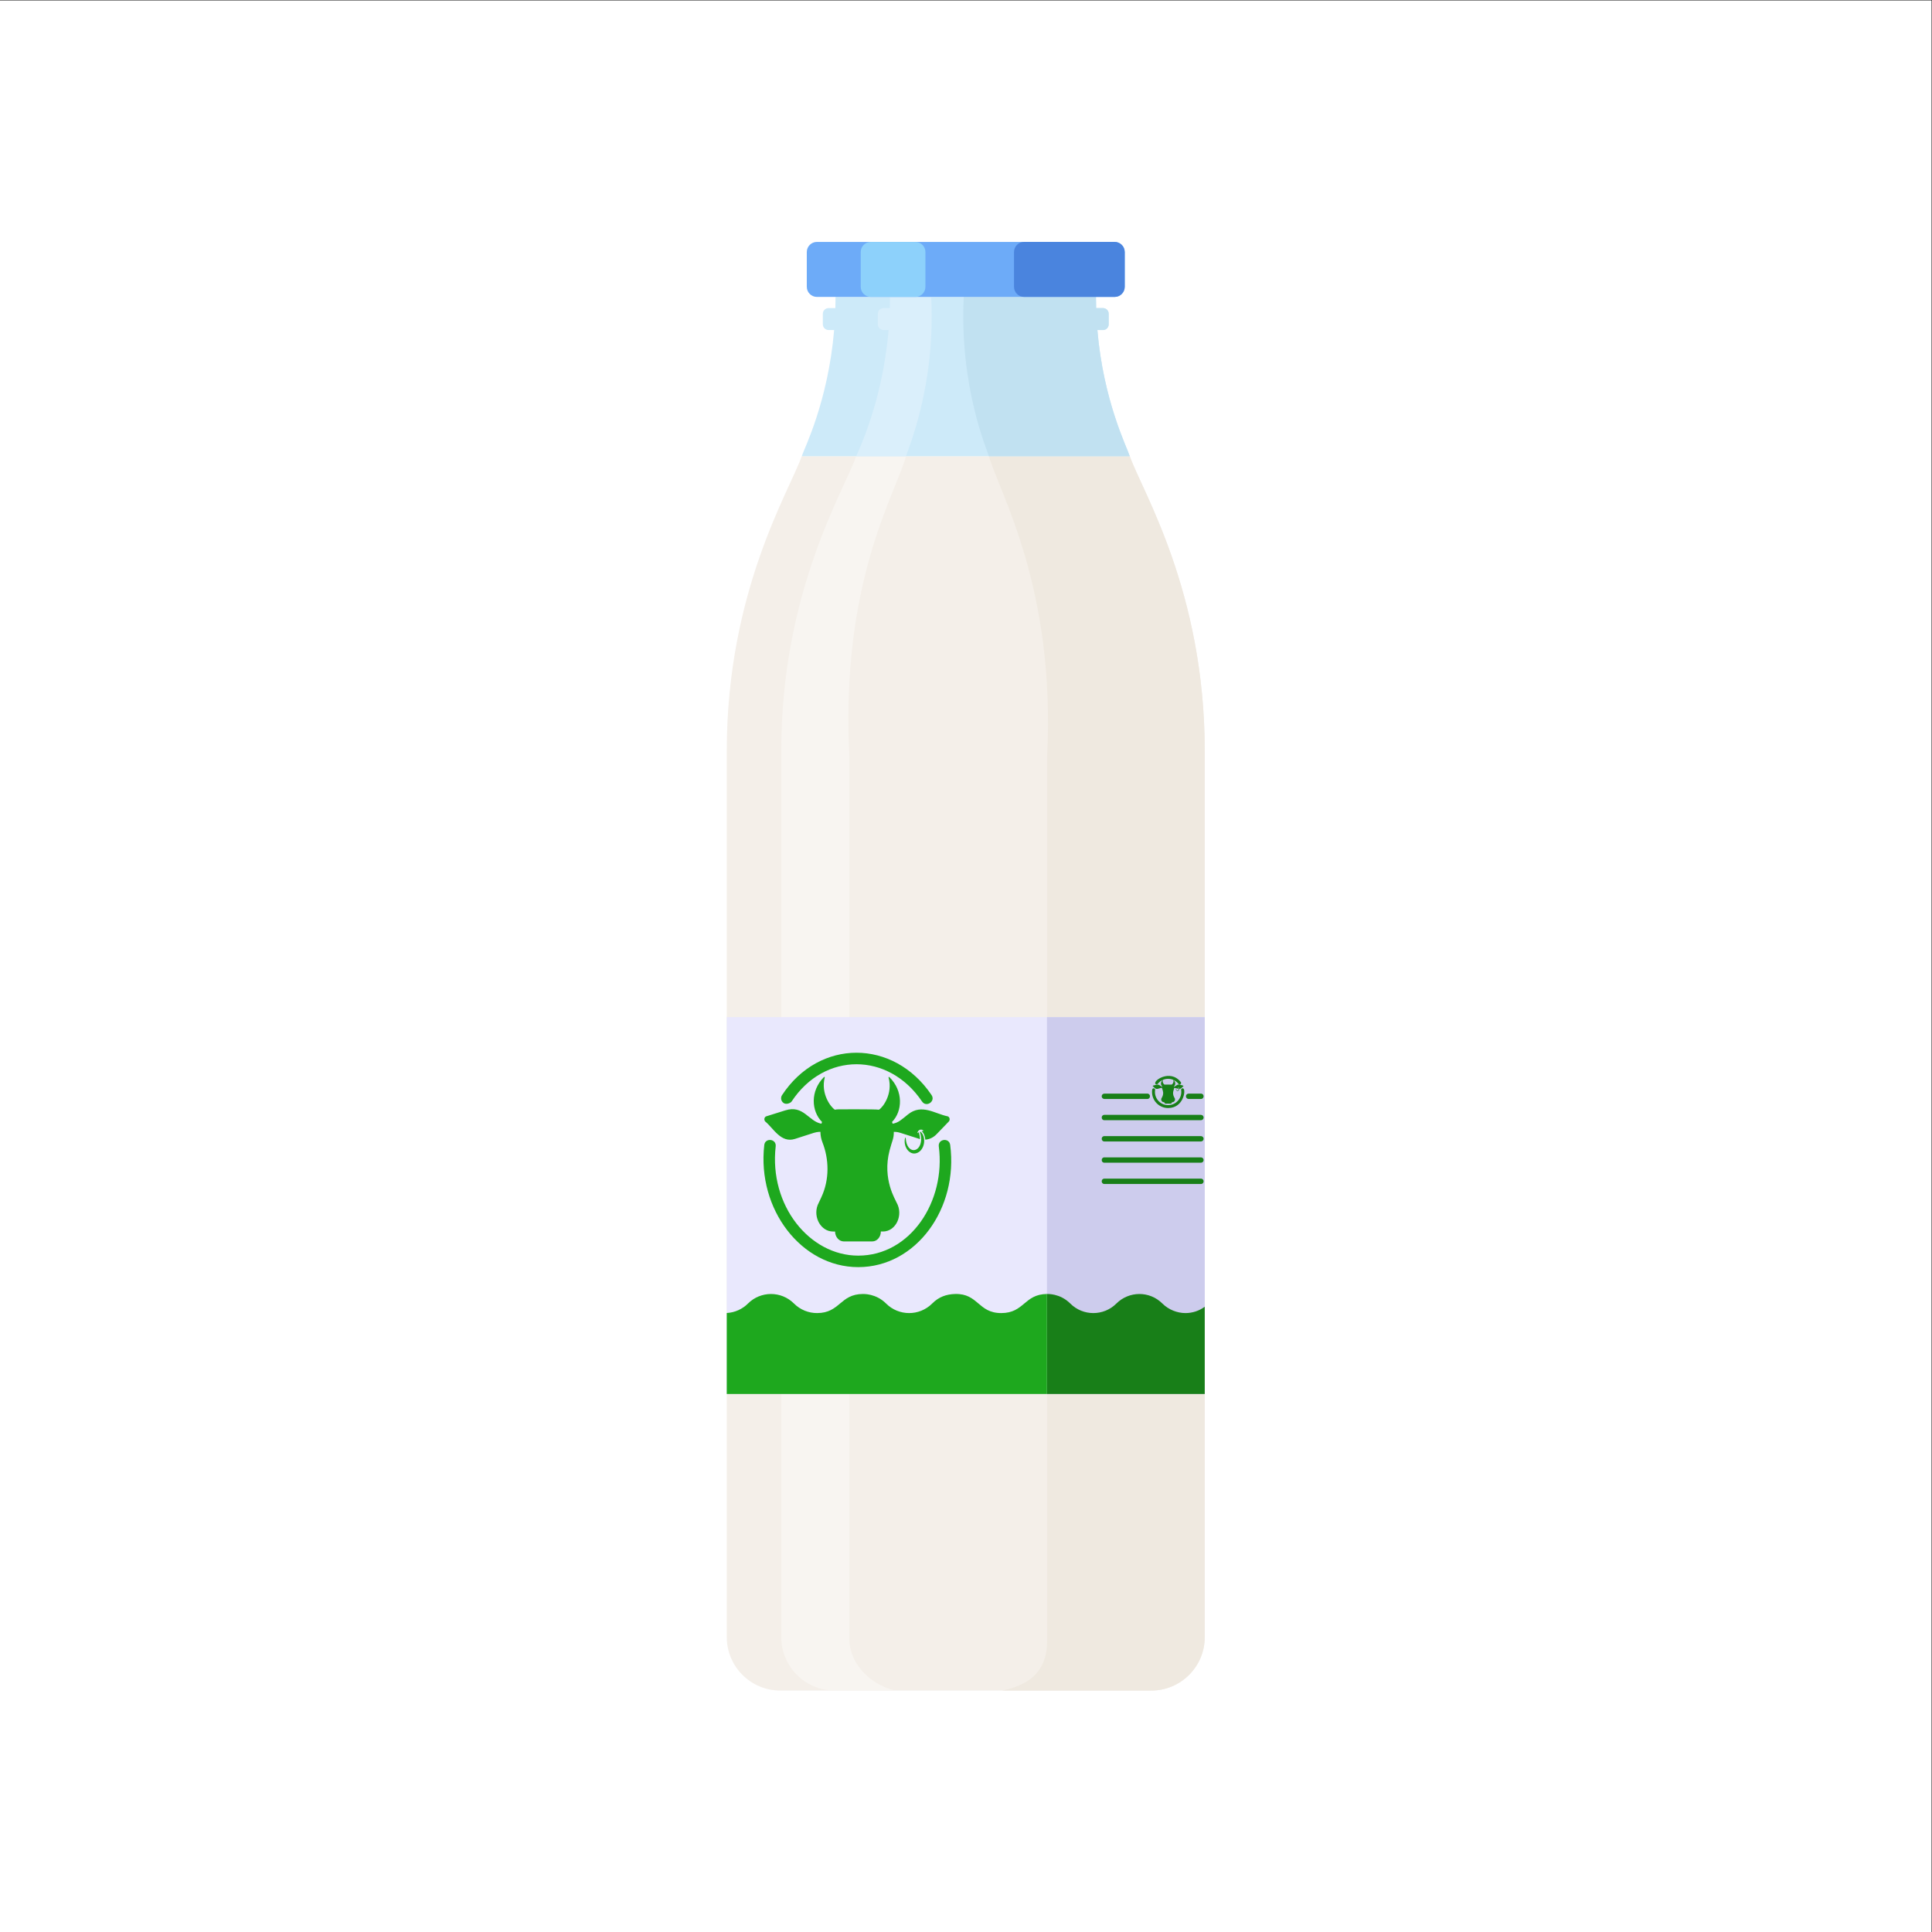 <?xml version="1.0" encoding="UTF-8" standalone="no"?>
<!-- Created with Inkscape (http://www.inkscape.org/) -->

<svg
        version="1.1"
        id="svg2"
        width="2666.667"
        height="2666.667"
        viewBox="0 0 2666.667 2666.667"
        sodipodi:docname="Flat_Style_Glass_Bottle_of_Milk.eps"
        xmlns:inkscape="http://www.inkscape.org/namespaces/inkscape"
        xmlns:sodipodi="http://sodipodi.sourceforge.net/DTD/sodipodi-0.dtd"
        xmlns="http://www.w3.org/2000/svg"
        xmlns:svg="http://www.w3.org/2000/svg">
    <rect x="0" y="0" width="2666.667" height="2666.667" fill="#333333" stroke="none"/>
    <defs
            id="defs6"/>
    <sodipodi:namedview
            id="namedview4"
            pagecolor="#ffffff"
            bordercolor="#000000"
            borderopacity="0.25"
            inkscape:showpageshadow="2"
            inkscape:pageopacity="0.0"
            inkscape:pagecheckerboard="0"
            inkscape:deskcolor="#d1d1d1"/>
    <g
            id="g8"
            inkscape:groupmode="layer"
            inkscape:label="ink_ext_XXXXXX"
            transform="matrix(1.333,0,0,-1.333,0,2666.667)">
        <g
                id="g10"
                transform="scale(0.1)">
            <path
                    d="M 20000,0 H 0 V 20000 H 20000 V 0"
                    style="fill:#ffffff;fill-opacity:1;fill-rule:nonzero;stroke:none"
                    id="path12"/>
            <path
                    d="M 12474.6,12228.6 V 3054.1 c 0,-306.1 -248,-554.1 -553.9,-554.1 H 8079.4 c -305.9,0 -554.04,248.1 -554.04,554.2 v 9174.4 c 0,1653 648.95,2690.9 776.26,3052.5 h 3396.68 c 127,-360.6 776.3,-1398.9 776.3,-3052.5"
                    style="fill:#f4efe9;fill-opacity:1;fill-rule:nonzero;stroke:none"
                    id="path14"/>
            <path
                    d="M 8794.52,12177.8 V 3015.1 c 13.2,-258.3 239.02,-465.9 480.97,-515 h -631.72 c -306.32,0 -554.16,247.9 -554.16,554 v 9174.6 c 0,1652.7 648.2,2689.2 775.99,3052.4 h 516.2 c -109.65,-392.6 -679.16,-1303.2 -587.28,-3103.3"
                    style="fill:#f8f5f1;fill-opacity:1;fill-rule:nonzero;stroke:none"
                    id="path16"/>
            <path
                    d="M 12474.6,12228.6 V 3054.1 c 0,-306.1 -248,-554.1 -553.9,-554.1 H 10376 c 241.9,49.3 466.5,167.1 466.5,515 v 9162.6 c 88.9,1743.4 -494.5,2724.7 -602.9,3103.5 h 1458.7 c 127,-360.6 776.3,-1398.9 776.3,-3052.5"
                    style="fill:#efe9e0;fill-opacity:1;fill-rule:nonzero;stroke:none"
                    id="path18"/>
            <path
                    d="M 12474.6,5570.9 H 7525.35 V 9473 H 12474.6 V 5570.9"
                    style="fill:#e9e8fd;fill-opacity:1;fill-rule:nonzero;stroke:none"
                    id="path20"/>
            <path
                    d="M 12474.6,5570.9 H 10841 V 9473 h 1633.6 V 5570.9"
                    style="fill:#cdcced;fill-opacity:1;fill-rule:nonzero;stroke:none"
                    id="path22"/>
            <path
                    d="m 11987.7,8781.8 c 54.7,70.3 160.7,70.2 215.3,0 12.3,-15.7 35.9,2.9 23.7,18.5 -110.2,141.7 -299.9,9.3 -260.2,-21.1 2.6,-2 15.9,-4.1 21.2,2.6 z m 107.6,-250.1 c 158.4,0 184.5,182.1 158.8,201.2 -10.7,7.9 -25.9,-0.9 -23.9,-14.3 12.5,-82.5 -51.6,-156.8 -134.9,-156.8 -83,0 -147.3,74 -134.8,156.8 1.2,8.4 -4.6,15.9 -12.7,17.1 -18.4,2.6 -19,-19 -19,-37.6 0,-91.8 74.7,-166.4 166.5,-166.4 z m 109.7,197.7 c -1.4,-19.8 -24.9,-21.7 -26.4,2.7 l -1.1,0.2 c -3.9,-13.6 8.2,-27 21,-22.2 13.1,4.9 15.7,24.2 5.5,31.4 -2.8,2 1.5,-4.8 1,-12.1 z m -216.3,1.5 c 29.8,8.1 34.1,10.5 43.2,10.5 h 0.5 c 0,-5.4 1.1,-10.7 3.3,-15.6 l 1.5,-3.5 c 0.4,-3.5 17.7,-38.8 -4.5,-78.7 -1.2,-2.1 -5.7,-9.9 -6.4,-11.6 -8.5,-18.8 5.3,-40 25.8,-40 h 3.6 c 0,-23.9 35.5,-12 64.2,-15 8.3,0 15,6.7 15,15 h 3.7 c 20.7,0 34.1,21.5 25.8,39.9 l -6.4,11.7 c -25.5,46.2 0.3,81.8 0.2,97.8 53.1,-12.7 43.7,-10.5 44.8,-10.8 0.1,5 -2.1,10.3 -2.1,10.3 l -1.4,-1.2 0.7,3.1 c 3.7,3.8 9.6,0.9 8.5,-0.2 l -0.3,-0.1 -2.6,0.1 c 3.8,-3 6,-7.7 6.4,-12.8 16.9,1 23.1,13.2 40.2,26.8 9.8,8.8 -21.3,11.6 -34.8,16.7 -32,8.6 -38.4,-16.4 -61.3,-19.9 l -1,2.7 c 35.7,31.1 -8.2,74.1 -5.6,65.5 7.5,-23.9 -9.9,-43.9 -16.7,-47.4 -4.5,0.8 -70.9,0.8 -75.3,0 -6.9,3.5 -24.3,23.5 -16.8,47.4 2.6,8.5 -41.5,-34.2 -5.5,-65.5 l -1,-2.7 c -12,1.8 -17.8,8.2 -26.4,13.8 -24.1,15.8 -45.9,1 -67.9,-2.8 -3.5,-1 -4.5,-5.4 -1.9,-7.8 14.3,-10.1 26.1,-32.3 50.5,-25.7 z m 446.5,-930.1 h -999.9 c -36.6,0 -36.6,-55.4 0,-55.4 h 999.9 c 36.7,0 36.7,55.4 0,55.4 z m 0,220.1 h -999.9 c -36.6,0 -36.6,-55.4 0,-55.4 h 999.9 c 15.3,0 27.7,12.4 27.7,27.7 0,15.3 -12.4,27.7 -27.7,27.7 z m 0,220.1 h -999.9 c -36.6,0 -36.6,-55.4 0,-55.4 h 999.9 c 15.3,0 27.7,12.4 27.7,27.7 0,15.3 -12.4,27.7 -27.7,27.7 z m 0,220.1 h -999.9 c -36.6,0 -36.6,-55.4 0,-55.4 h 999.9 c 15.3,0 27.7,12.4 27.7,27.7 0,15.3 -12.4,27.7 -27.7,27.7 z m -999.9,164.7 h 444.7 c 36.6,0 36.6,55.4 0,55.4 h -444.7 c -15.3,0 -27.7,-12.4 -27.7,-27.7 0,-15.3 12.4,-27.7 27.7,-27.7 z m 872.2,0 h 127.7 c 36.7,0 36.7,55.4 0,55.4 h -127.7 c -15.3,0 -27.7,-12.4 -27.7,-27.7 0,-15.3 12.4,-27.7 27.7,-27.7 z m 167.1,-2151.4 v -903.5 h -1633.9 v 1035.4 c 3.5,-0.7 133.7,9.2 241.9,-99 131.7,-131.7 345.6,-131.2 476.8,0 130.3,130.2 343.3,133.5 476.9,0 62.9,-62.9 152.4,-98.6 238.6,-98.6 70.1,0 140.7,21.8 199.7,65.7"
                    style="fill:#187f18;fill-opacity:1;fill-rule:nonzero;stroke:none"
                    id="path24"/>
            <path
                    d="m 11698.3,15281.1 c -31.8,98.9 -273.3,576 -335.4,1306.5 h 57.8 c 32.7,0 59.2,26.5 59.2,59.3 v 108.7 c 0,32.8 -26.5,59.3 -59.2,59.3 h -70.6 c -1.1,38.1 -1.8,76.5 -1.8,115.7 H 8651.74 c 0,-39.2 -0.75,-77.6 -1.84,-115.7 h -70.53 c -32.73,0 -59.28,-26.5 -59.28,-59.3 v -108.7 c 0,-32.8 26.55,-59.3 59.28,-59.3 h 57.78 c -63.07,-742.3 -310.82,-1229.7 -335.53,-1306.5 h 3396.68"
                    style="fill:#cdeaf9;fill-opacity:1;fill-rule:nonzero;stroke:none"
                    id="path26"/>
            <path
                    d="m 9641.79,16930.5 h -426.05 c 0,-39.1 -0.76,-77.5 -1.86,-115.6 h -64.81 c -32.71,0 -59.34,-26.4 -59.34,-59.3 V 16647 c 0,-33 26.63,-59.4 59.34,-59.4 h 52.06 c -64.8,-762 -323.84,-1270.3 -335.53,-1306.5 h 516.2 c 21.87,82.6 306.69,723.8 259.99,1649.4"
                    style="fill:#daeffb;fill-opacity:1;fill-rule:nonzero;stroke:none"
                    id="path28"/>
            <path
                    d="m 11362.9,16587.6 h 58.8 c 32.3,0 58.3,26 58.3,58.3 v 110.9 c 0,32.1 -26,58.1 -58.3,58.1 h -71.6 c -1.1,38.1 -1.8,76.5 -1.8,115.7 H 9979.38 c -47.03,-932 244.72,-1591 260.22,-1649.5 h 1458.7 c -31.8,98.9 -273.3,576 -335.4,1306.5"
                    style="fill:#c1e1f1;fill-opacity:1;fill-rule:nonzero;stroke:none"
                    id="path30"/>
            <path
                    d="M 11541.2,17500 H 8458.83 c -57.9,0 -104.84,-46.9 -104.84,-104.8 v -359.8 c 0,-57.9 46.94,-104.9 104.84,-104.9 h 3082.37 c 57.9,0 104.8,47 104.8,104.9 v 359.8 c 0,57.9 -46.9,104.8 -104.8,104.8"
                    style="fill:#6dabf8;fill-opacity:1;fill-rule:nonzero;stroke:none"
                    id="path32"/>
            <path
                    d="m 11541.2,17500 h -936.7 c -57.9,0 -104.9,-46.9 -104.9,-104.8 v -359.8 c 0,-57.9 47,-104.9 104.9,-104.9 h 936.7 c 57.9,0 104.8,47 104.8,104.9 v 359.8 c 0,57.9 -46.9,104.8 -104.8,104.8"
                    style="fill:#4a84de;fill-opacity:1;fill-rule:nonzero;stroke:none"
                    id="path34"/>
            <path
                    d="m 9477.52,17500 h -460.31 c -57.89,0 -104.83,-46.9 -104.83,-104.8 v -359.8 c 0,-57.9 46.94,-104.9 104.83,-104.9 h 460.31 c 57.9,0 104.84,47 104.84,104.9 v 359.8 c 0,57.9 -46.94,104.8 -104.84,104.8"
                    style="fill:#8dd1fb;fill-opacity:1;fill-rule:nonzero;stroke:none"
                    id="path36"/>
            <path
                    d="m 10367.5,6408.7 c -240.9,0 -236.9,203.7 -477.21,197.6 -91.53,-2.3 -170.33,-30.3 -238.23,-99 -133.93,-133.2 -347.07,-129.8 -476.85,0 -105.93,105.9 -234.25,98.1 -238.6,99 -239.81,0 -236.94,-197.6 -476.84,-197.6 -86.07,0 -172.49,32.9 -238.24,98.6 -132.55,132.6 -345.73,131.1 -476.85,0 -55.86,-55.9 -133.26,-93 -219.33,-97.9 V 5570.9 H 10841 v 1035.4 c -237.2,-2 -234.1,-197.6 -473.5,-197.6 z M 8197.27,8600.2 c 337.59,513.3 1003.07,513.6 1349.97,-0.6 44.07,-65.3 142.64,1.4 98.63,66.6 -394.33,584.4 -1163.33,584.3 -1548.01,-0.7 -18.07,-27.4 -10.44,-64.3 17,-82.3 27.36,-18.1 70.98,-0.4 82.41,17 z m 1641.49,-450.4 c -10.23,78.2 -128.18,62.6 -117.98,-15.4 74.23,-567.6 -291.81,-1130.9 -834.33,-1130.9 -504.2,0 -924.23,520.5 -854.59,1131.9 8.89,78.3 -109.35,91.5 -118.24,13.4 -75.8,-666.3 384.65,-1264.3 972.83,-1264.3 599.92,0 1038.4,607.8 952.31,1265.3 z m -307.13,136.3 c -3.23,2.7 -7.45,-1.2 -5.95,-5.4 0.08,-0.3 14.97,-39.4 12.38,-78.6 -6.72,-138.6 -149.71,-150.8 -159.86,18.7 0.1,4.6 -5.6,5.6 -6.62,1.2 -22.63,-94.9 50.42,-187.9 127.23,-154.1 79.07,33.6 94.56,167.9 32.82,218.2 z m 292.45,105.7 -126.68,-131.5 c -32.56,-33.7 -73.71,-53 -116.25,-55.8 -2.44,35.5 -15.68,68.6 -38.52,89.6 3.53,1 16.39,-1.7 17.69,-0.2 6.14,7.3 -29.41,27.9 -51.57,1.1 -10.35,-12.4 -10.17,-27.7 -4.28,-21.5 2.45,2.4 4.95,5.1 8.75,8.3 0.03,-0.6 12.88,-36.9 12.73,-71.6 -2.15,0.6 -202.74,64.7 -202.74,64.7 -35.54,11.4 -57.06,9.5 -68.16,10.3 0.46,-72.5 -15.74,-84.8 -43.97,-192.9 -78.16,-299.2 64.57,-513.7 71.9,-537.9 74.73,-129 -5.44,-301.2 -140.27,-301.2 h -21.91 c 0.36,-56.7 -39.55,-102.7 -89.13,-102.7 H 8737.7 c -49.59,0 -90.27,46 -90.87,102.7 h -21.91 c -123.09,0 -206.87,145.7 -158.16,274 -2.51,-5.3 36.77,78.5 37.75,80.6 86.91,185.6 79.48,396.3 11.52,568.9 -13.59,34.5 -20.61,71.4 -21.01,108.5 2.09,0.1 -31.4,1.5 -67.99,-10.3 l -195.17,-62.7 c -145.78,-46.9 -223.9,111.5 -307.68,179.6 -16.42,16.8 -10.59,47.6 10.26,54.1 l 198.27,62.1 c 187.15,58.7 240.96,-115.5 373.1,-138.8 2.41,8.8 4.09,13.7 5.84,18.7 -110.28,109.6 -125.19,320.4 20.78,465.1 3.4,3.4 8.57,-0.5 7.27,-5.5 -43.28,-168.3 63.89,-308.7 105.45,-333.1 11.31,2.5 22.94,3.8 34.77,3.8 -2.1,0 391.37,2.8 421.11,-3.8 41.14,24.4 145.92,164.8 99.77,333.1 -1.37,5 3.72,8.9 7.19,5.5 148.44,-144.7 137.1,-355.5 28.69,-465.1 1.92,-5.2 3.68,-10.2 6.16,-18.7 60.9,10.8 91.71,42.6 159.16,96.6 142.73,114.4 278.11,6.4 410.9,-19.9 20.96,-6.5 27.31,-37.3 11.18,-54.1"
                    style="fill:#1ea81e;fill-opacity:1;fill-rule:nonzero;stroke:none"
                    id="path38"/>
        </g>
    </g>
</svg>
